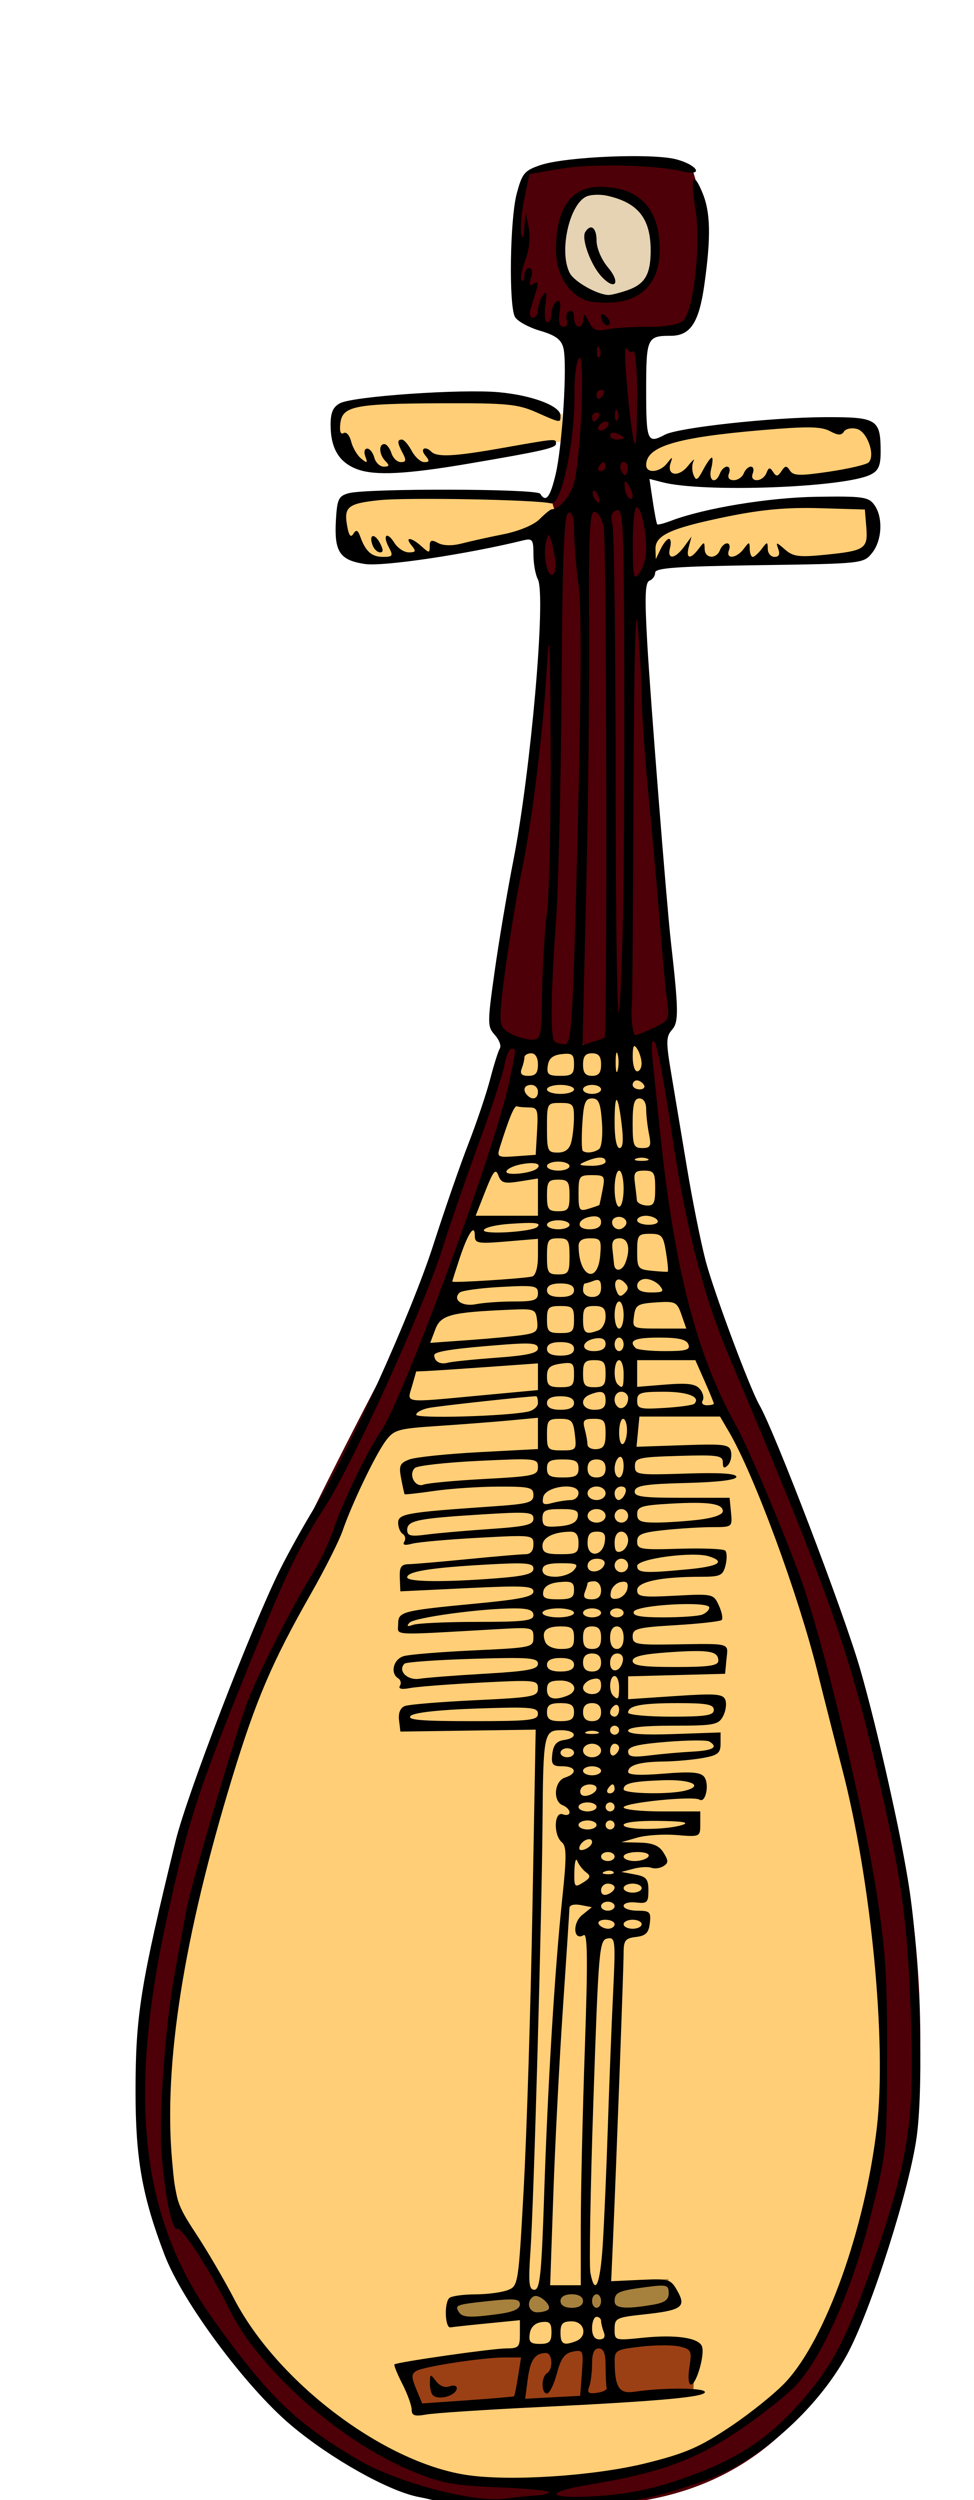 <?xml version="1.0" encoding="UTF-8" standalone="no"?>
<!-- Created with Inkscape (http://www.inkscape.org/) -->

<svg
   xmlns:dc="http://purl.org/dc/elements/1.1/"
   xmlns:cc="http://creativecommons.org/ns#"
   xmlns:rdf="http://www.w3.org/1999/02/22-rdf-syntax-ns#"
   xmlns:svg="http://www.w3.org/2000/svg"
   xmlns="http://www.w3.org/2000/svg"
   xmlns:sodipodi="http://sodipodi.sourceforge.net/DTD/sodipodi-0.dtd"
   xmlns:inkscape="http://www.inkscape.org/namespaces/inkscape"
   id="svg10724"
   version="1.1"
   inkscape:version="0.48.4 r9939"
   width="216"
   height="554"
   sodipodi:docname="Lute.png">
  <defs
     id="defs10728" />
  <sodipodi:namedview
     pagecolor="#ffffff"
     bordercolor="#666666"
     borderopacity="1"
     objecttolerance="10"
     gridtolerance="10"
     guidetolerance="10"
     inkscape:pageopacity="0"
     inkscape:pageshadow="2"
     inkscape:window-width="1202"
     inkscape:window-height="756"
     id="namedview10726"
     showgrid="false"
     inkscape:zoom="0.60244477"
     inkscape:cx="121.05258"
     inkscape:cy="207.8308"
     inkscape:window-x="0"
     inkscape:window-y="22"
     inkscape:window-maximized="0"
     inkscape:current-layer="svg10724" />
  <path
     style="fill:#4d0007;fill-opacity:1;stroke:none"
     d="m 115.363,68.582 c -0.137,-10.167 -2.331,-20.334 1.452,-30.501 11.619,-4.047 24.04,-3.284 36.829,-0.311 5.334,17.125 1.414,28.931 -2.282,34.754 l -9.544,1.971 0.519,34.65 4.15,15.769 -4.565,3.735 7.055,97.519 c -16.88,9.206 -29.079,7.649 -39.352,1.66 3.769,-20.962 8.367,-63.076 11.963,-94.614 l -2.389,-13.376 2.557,-5.688 1.396,-6.25 c 4.501,-10.316 2.45,-22.219 3.001,-33.613 -7.018,-1.859 -10.652,-3.761 -10.789,-5.706 z"
     id="path11256"
     inkscape:connector-curvature="0"
     sodipodi:nodetypes="cccccccccccccccc" />
  <path
     style="fill:#ffce76;fill-opacity:1;stroke:none"
     d="m 116.199,231.811 26.409,-0.587 c 3.157,27.32 6.571,53.828 13.498,69.25 21.153,45.158 36.123,91.392 39.32,139.674 -0.861,25.442 4.931,46.528 -17.753,85.095 -12.428,13.262 -27.486,24.366 -55.019,25.235 C 91.697,551.929 63.069,538.471 39.907,490.032 29.027,451.697 45.78,409.913 58.1,373.246 78.55,327.138 103.863,285.681 116.199,231.811 z"
     id="path10736"
     inkscape:connector-curvature="0"
     sodipodi:nodetypes="ccccccccc" />
  <path
     style="fill:#ffce76;fill-opacity:1;stroke:none"
     d="m 124.709,91.844 -0.147,6.015 C 108.833,99.195 94.263,105.221 77.466,102.995 76.085,98.593 72.763,94.192 75.706,89.79 94.974,86.758 111.309,87.443 124.709,91.844 z"
     id="path11246"
     inkscape:connector-curvature="0"
     sodipodi:nodetypes="ccccc" />
  <path
     style="fill:#ffce76;fill-opacity:1;stroke:none"
     d="m 76.733,111.358 c -3.041,3.864 -0.093,7.727 1.467,11.591 14.203,2.7 26.221,-2.613 39.32,-3.961 l 5.722,-5.135 -1.027,-3.228 c -15.161,-0.449 -30.321,-2.1 -45.482,0.734 z"
     id="path11248"
     inkscape:connector-curvature="0"
     sodipodi:nodetypes="cccccc" />
  <path
     style="fill:#ffce76;fill-opacity:1;stroke:none"
     d="m 141.874,99.84 1.247,5.502 c 16.652,2.688 33.385,4.198 50.617,-1.614 l -1.1,-10.05 c -17.606,-1.076 -34.527,0.978 -50.764,6.162 z"
     id="path11250"
     inkscape:connector-curvature="0"
     sodipodi:nodetypes="ccccc" />
  <path
     style="fill:#ffce76;fill-opacity:1;stroke:none"
     d="m 144.735,118.033 -0.22,8.069 47.243,-3.521 c 1.509,-3.619 2.921,-7.238 0.22,-10.857 -15.648,-1.697 -31.399,0.573 -47.243,6.309 z"
     id="path11252"
     inkscape:connector-curvature="0"
     sodipodi:nodetypes="ccccc" />
  <path
     style="fill:#e5d3b3;fill-opacity:1;stroke:none"
     d="m 123.535,55.459 c 2.21,-10.818 6.192,-14.551 11.444,-13.204 13.021,0.258 9.691,14.837 9.926,15.845 -1.213,9.116 -16.778,14.505 -21.37,-2.641 z"
     id="path11254"
     inkscape:connector-curvature="0"
     sodipodi:nodetypes="cccc" />
  <path
     style="fill:#4d0007;fill-opacity:1;stroke:none"
     d="m 112.531,231.225 3.081,1.467 c -6.491,27.142 -18.556,54.285 -28.169,81.427 -13.999,28.417 -30.177,56.253 -38.733,86.122 -8.275,30.952 -16.379,61.892 -8.216,91.698 19.082,36.284 43.641,61.273 81.427,58.98 64.675,-5.394 72.154,-50.44 74.092,-99.327 -0.322,-37.624 -10.312,-70.672 -20.247,-104.755 -8.938,-22.767 -21.691,-44.361 -26.115,-68.516 l -6.455,-48.123 3.815,-0.293 c 4.462,30.447 7.769,60.456 25.235,91.991 18.139,47.867 36.463,92.8 30.81,151.851 -9.595,47.108 -27.645,84.211 -79.52,81.281 C 85.708,557.721 55.441,540.085 35.212,495.46 26.916,464.097 33.044,431.198 42.988,397.894 54.132,363.452 71.544,329.748 89.203,296.073 z"
     id="path11258"
     inkscape:connector-curvature="0"
     sodipodi:nodetypes="cccccccccccccccccc" />
  <path
     style="fill:#a6813d;stroke:none;stroke-width:1px;stroke-linecap:butt;stroke-linejoin:miter;stroke-opacity:1;fill-opacity:1"
     d="m 99.767,509.985 0.587,4.401 49.003,-3.228 -1.174,-6.162 z"
     id="path11260"
     inkscape:connector-curvature="0" />
  <path
     style="fill:#9b4014;fill-opacity:1;stroke:none"
     d="m 89.79,525.537 3.228,8.216 60.74,-4.108 0.587,-10.857 c -21.518,0.594 -43.037,1.541 -64.555,6.749 z"
     id="path11262"
     inkscape:connector-curvature="0"
     sodipodi:nodetypes="ccccc" />
  <path
     style="fill:#000000"
     d="m 50.3,565.409 c 0,-0.55 0.9,-1 2,-1 1.1,0 2,0.45 2,1 0,0.55 -0.9,1 -2,1 -1.1,0 -2,-0.45 -2,-1 z m 50,-10.13 c -1.375,-0.552 -4.707,-1.425 -7.405,-1.94 -6.703,-1.28 -19.593,-8.519 -28.393,-15.947 -10.022,-8.459 -24.048,-27.341 -28.007,-37.705 -4.966,-12.997 -6.444,-21.328 -6.438,-36.277 0.007,-16.831 1.088,-23.571 8.898,-55.5 2.481,-10.143 16.747,-47.201 23.098,-60 1.91,-3.85 5.466,-10.218 7.902,-14.152 7.233,-11.678 21.298,-42.82 26.127,-57.848 2.474,-7.7 5.988,-17.825 7.807,-22.5 1.82,-4.675 3.983,-11.093 4.808,-14.262 0.825,-3.169 1.792,-6.235 2.149,-6.813 0.357,-0.578 -0.141,-1.925 -1.108,-2.993 -1.674,-1.849 -1.675,-2.525 -0.028,-14.187 0.951,-6.735 2.793,-17.645 4.093,-24.245 3.911,-19.855 7.338,-59.06 5.468,-62.554 -0.534,-0.998 -0.971,-3.468 -0.971,-5.488 0,-3.307 -0.225,-3.619 -2.25,-3.122 -12.526,3.074 -31.08,5.842 -35.109,5.238 -5.64,-0.846 -6.856,-2.698 -6.442,-9.813 0.265,-4.556 0.602,-5.263 2.801,-5.87 4.05,-1.119 41.801,-1.022 42.5,0.11 1.256,2.032 2.188,0.87 3.41,-4.25 1.495,-6.264 2.625,-24.485 1.737,-28.02 -0.481,-1.916 -1.71,-2.823 -5.235,-3.864 -2.533,-0.748 -5.017,-2.127 -5.518,-3.063 -1.384,-2.586 -1.106,-21.638 0.398,-27.303 1.198,-4.512 1.712,-5.129 5.268,-6.326 5.596,-1.884 24.942,-2.689 30.19,-1.257 4.682,1.278 6.064,3.74 1.5,2.673 -6.245,-1.46 -20.152,-1.787 -26.982,-0.635 l -7.16,1.208 -1.124,5.415 c -0.618,2.978 -0.929,6.429 -0.69,7.669 0.313,1.626 0.508,1.279 0.702,-1.246 l 0.268,-3.5 0.676,3.5 c 0.423,2.189 0.14,4.92 -0.757,7.291 -0.788,2.085 -1.152,4.073 -0.808,4.417 0.344,0.344 0.625,-0.125 0.625,-1.041 0,-0.917 0.48,-1.667 1.067,-1.667 0.633,0 0.793,0.864 0.393,2.125 -0.497,1.565 -0.341,1.919 0.59,1.344 0.931,-0.576 1.091,-0.213 0.607,1.375 -0.362,1.186 -0.935,3.056 -1.274,4.156 -0.362,1.174 -0.156,2 0.5,2 0.614,0 1.124,-0.787 1.132,-1.75 0.008,-0.963 0.496,-2.425 1.083,-3.25 0.806,-1.132 0.94,-0.58 0.548,2.25 -0.286,2.062 -0.098,3.75 0.417,3.75 0.515,0 0.937,-0.873 0.937,-1.941 0,-1.068 0.51,-2.256 1.134,-2.642 0.786,-0.486 0.993,0.264 0.673,2.441 -0.315,2.143 -0.049,3.142 0.834,3.142 0.712,0 1.054,-0.629 0.759,-1.399 -0.295,-0.769 -0.056,-1.696 0.531,-2.059 0.625,-0.387 1.068,0.193 1.068,1.399 0,2.494 1.972,2.789 2.068,0.309 0.052,-1.357 0.32,-1.225 1.192,0.587 0.919,1.912 1.657,2.23 4.057,1.75 1.613,-0.323 5.77,-0.587 9.237,-0.587 4.084,0 6.799,-0.495 7.71,-1.407 2.278,-2.278 3.897,-17.023 2.688,-24.468 -1.208,-7.436 -0.605,-8.933 1.535,-3.811 1.795,4.297 1.907,9.808 0.415,20.395 -1.181,8.379 -3.098,11.291 -7.431,11.291 -5.27,0 -5.471,0.444 -5.471,12.107 0,11.26 0.267,11.891 4.152,9.812 2.95,-1.579 23.741,-3.852 35.563,-3.888 11.543,-0.035 12.285,0.432 12.285,7.734 0,3.045 -0.492,4.14 -2.25,5.009 -5.833,2.884 -37.071,4.026 -46.135,1.685 l -2.885,-0.745 0.728,4.892 c 0.401,2.691 0.849,5.017 0.996,5.17 0.147,0.153 1.519,-0.198 3.049,-0.779 7.386,-2.808 21.673,-5.162 32.324,-5.325 10.173,-0.156 11.473,0.024 12.75,1.767 2.003,2.734 1.766,7.912 -0.488,10.698 -1.893,2.339 -2.126,2.364 -25,2.693 -18.211,0.262 -23.09,0.609 -23.09,1.643 0,0.721 -0.566,1.528 -1.257,1.794 -0.976,0.374 -1.087,3.474 -0.497,13.857 0.702,12.35 4.295,57.8 5.208,65.875 1.755,15.524 1.792,18.071 0.285,19.776 -1.34,1.516 -1.361,2.692 -0.173,9.724 0.743,4.4 2.323,13.85 3.51,21 1.188,7.15 3.037,16.355 4.109,20.455 1.774,6.782 9.761,28.2 11.928,31.984 3.452,6.029 18.695,45.918 22.298,58.35 3.921,13.53 9.462,38.395 11.078,49.711 2.268,15.877 3.032,41.79 1.58,53.543 -1.425,11.527 -10.258,39.263 -15.597,48.973 -6.706,12.197 -19.747,23.701 -31.472,27.764 -12.064,4.18 -16.288,4.968 -31,5.784 -19.338,1.072 -21.893,1.052 -25,-0.195 z m 18.667,-2.288 c 1.192,-0.045 2.442,-0.357 2.778,-0.694 0.336,-0.336 -4.689,-0.834 -11.167,-1.106 -10.393,-0.436 -12.694,-0.877 -19.568,-3.748 -15.773,-6.588 -33.731,-22.557 -40.16,-35.711 -4.087,-8.362 -10.595,-18.414 -11.542,-17.829 -1.084,0.67 -2.749,-7.268 -3.46,-16.495 -0.669,-8.689 0.796,-28.744 2.953,-40.421 0.821,-4.444 1.945,-10.554 2.498,-13.579 0.99,-5.412 10.302,-37.225 13.458,-45.977 2.054,-5.695 10.315,-22.033 14.37,-28.418 1.71,-2.692 3.861,-7.192 4.781,-10 1.879,-5.738 7.678,-17.738 10.508,-21.745 4.797,-6.793 25.318,-62.483 28.437,-77.175 1.708,-8.046 1.682,-7.685 0.558,-7.685 -0.489,0 -1.204,1.688 -1.589,3.75 -0.385,2.062 -2.855,9.6 -5.489,16.75 -2.634,7.15 -6.369,17.95 -8.299,24 -4.241,13.289 -19.807,47.45 -26.002,57.059 -5.631,8.736 -8.139,13.819 -14.523,29.441 -13.449,32.905 -15.31,38.469 -20.24,60.5 -9.097,40.656 -6.149,67.454 9.891,89.894 12.284,17.186 18.39,23.108 32.214,31.246 8.551,5.034 25.412,9.533 32.425,8.652 2.75,-0.345 5.975,-0.665 7.167,-0.71 z m 31.802,-3.533 c 11.688,-4.002 18.442,-8.16 25.382,-15.63 8.288,-8.92 11.72,-15.444 18.223,-34.637 7.315,-21.59 8.465,-29.743 7.58,-53.744 -0.751,-20.367 -2.127,-29.988 -7.73,-54.038 -6.121,-26.274 -10.955,-39.774 -32.41,-90.5 -5.989,-14.16 -9.847,-29.317 -13.069,-51.346 -1.42,-9.71 -3.029,-18.104 -3.575,-18.654 -0.658,-0.662 -0.811,0.688 -0.455,4 0.296,2.75 1.024,9.725 1.619,15.5 3.146,30.553 8.118,49.806 16.923,65.535 3.027,5.408 12.749,28.755 15.393,36.965 5.344,16.599 13.085,49.379 15.822,67 1.917,12.343 2.317,18.719 2.259,36 -0.069,20.777 -0.109,21.154 -3.74,35.5 -4.046,15.987 -10.452,30.517 -16.315,37.006 -1.891,2.093 -7.535,6.592 -12.542,9.999 -9.75,6.633 -17.9,9.616 -33.083,12.111 -10.802,1.775 -9.91,3.314 1.5,2.59 6.503,-0.413 11.913,-1.499 18.219,-3.657 z m -7.327,-3.662 c 8.642,-2.163 11.718,-3.502 18.568,-8.084 4.515,-3.021 10.058,-7.498 12.318,-9.949 8.839,-9.589 17.458,-33.676 20.117,-56.215 2.229,-18.901 -1.255,-54.931 -7.701,-79.639 -1.435,-5.5 -3.897,-15.175 -5.472,-21.5 -4.283,-17.201 -14.014,-43.557 -19.613,-53.118 l -1.98,-3.382 -8.939,0 -8.939,0 -0.321,3.347 -0.321,3.347 10.307,-0.347 c 9.398,-0.316 10.338,-0.183 10.664,1.51 0.197,1.021 -0.134,2.348 -0.736,2.95 -0.792,0.792 -1.094,0.614 -1.094,-0.642 0,-1.549 -1.051,-1.705 -9.75,-1.45 -8.988,0.264 -9.75,0.443 -9.75,2.286 0,1.903 0.545,1.982 11.25,1.634 7.635,-0.248 11.25,-0.018 11.25,0.717 0,0.696 -3.988,1.184 -11.156,1.366 -9.005,0.228 -11.199,0.572 -11.375,1.783 -0.183,1.253 1.531,1.5 10.406,1.5 l 10.625,0 0.313,3.25 c 0.311,3.223 0.277,3.25 -4.103,3.25 -2.429,0 -7.183,0.289 -10.563,0.642 -5.142,0.537 -6.147,0.952 -6.147,2.539 0,1.748 0.736,1.874 9.41,1.608 5.175,-0.159 9.729,0.028 10.12,0.414 0.391,0.387 0.423,1.849 0.071,3.25 -0.575,2.29 -1.127,2.547 -5.48,2.547 -8.842,0 -14.121,1.105 -14.121,2.957 0,1.482 1.019,1.631 8.465,1.24 8.352,-0.438 8.481,-0.409 9.662,2.183 0.659,1.445 0.941,2.885 0.627,3.198 -0.314,0.314 -4.887,0.828 -10.162,1.143 -8.581,0.512 -9.592,0.774 -9.592,2.486 0,1.748 0.755,1.902 8.75,1.787 13.312,-0.192 12.419,-0.433 12.063,3.256 l -0.313,3.25 -10.75,0.284 -10.75,0.284 0,2.533 0,2.533 10.48,-0.702 c 8.992,-0.602 10.564,-0.481 11.077,0.855 0.329,0.856 0.097,2.492 -0.515,3.635 -1.012,1.891 -2.011,2.078 -11.077,2.078 -6.603,0 -9.965,0.372 -9.965,1.104 0,0.757 3.225,0.993 10.25,0.75 l 10.25,-0.354 0,2.483 c 0,2.112 -0.598,2.589 -4,3.192 -2.2,0.39 -6.101,0.735 -8.668,0.767 -5.317,0.066 -7.832,0.807 -7.832,2.308 0,0.683 2.681,0.813 7.867,0.381 5.928,-0.494 8.136,-0.332 8.958,0.658 1.272,1.533 0.4,5.968 -1.003,5.101 -1.432,-0.885 -16.823,0.683 -16.823,1.714 0,0.493 3.825,0.896 8.5,0.896 l 8.5,0 0,2.832 c 0,2.805 -0.051,2.828 -5.25,2.402 -2.888,-0.237 -6.825,0.023 -8.75,0.578 l -3.5,1.008 4.009,0.09 c 2.949,0.066 4.362,0.655 5.342,2.224 1.112,1.78 1.11,2.276 -0.009,2.989 -0.738,0.471 -1.94,0.636 -2.672,0.367 -0.731,-0.269 -2.531,-0.171 -4,0.217 l -2.671,0.705 3,0.554 c 2.541,0.469 3,1.011 3,3.544 0,2.673 -0.291,2.956 -2.75,2.669 -1.512,-0.177 -2.75,0.161 -2.75,0.75 0,0.589 1.38,1.072 3.066,1.072 2.755,0 3.034,0.279 2.75,2.75 -0.249,2.16 -0.906,2.818 -3.066,3.066 -2.358,0.271 -2.75,0.77 -2.748,3.5 0.002,3.17 -1.629,47.229 -2.369,63.986 l -0.389,8.802 6.565,-0.302 c 6.271,-0.289 6.635,-0.178 8.127,2.473 2.012,3.574 0.973,4.287 -7.583,5.204 -5.973,0.64 -6.354,0.834 -6.354,3.239 0,2.543 0.038,2.555 6.325,1.91 7.237,-0.741 12.319,0.002 13.051,1.909 0.686,1.787 -1.235,8.462 -2.435,8.462 -0.56,0 -0.705,-1.622 -0.347,-3.865 0.572,-3.578 0.418,-3.915 -2.072,-4.54 -1.48,-0.371 -5.352,-0.374 -8.606,-0.006 -5.551,0.628 -5.915,0.831 -5.902,3.29 0.03,5.741 1.003,7.24 4.364,6.726 5.979,-0.916 15.126,-0.926 15.623,-0.019 0.626,1.144 -9.514,2.083 -37,3.424 -11.825,0.577 -22.963,1.312 -24.75,1.633 -2.592,0.465 -3.25,0.249 -3.25,-1.07 0,-0.909 -0.931,-3.479 -2.07,-5.71 -1.138,-2.231 -1.926,-4.177 -1.75,-4.323 0.624,-0.52 21.743,-3.54 24.756,-3.54 2.765,0 3.063,-0.305 3.063,-3.129 l 0,-3.129 -7.25,0.714 c -3.987,0.392 -7.644,0.788 -8.125,0.879 -1.278,0.242 -1.452,-5.703 -0.193,-6.569 0.587,-0.404 3.176,-0.742 5.753,-0.75 2.577,-0.008 5.763,-0.425 7.08,-0.926 2.373,-0.902 2.407,-1.118 3.592,-22.75 0.658,-12.012 1.522,-39.755 1.92,-61.651 l 0.723,-39.812 -15,0.215 -15,0.215 -0.304,-2.525 c -0.193,-1.603 0.282,-2.75 1.301,-3.141 0.883,-0.339 7.882,-0.916 15.554,-1.282 12.927,-0.617 13.949,-0.809 13.949,-2.613 0,-1.862 -0.558,-1.918 -12.75,-1.289 -7.012,0.362 -14.044,0.905 -15.625,1.208 -1.851,0.354 -2.647,0.18 -2.234,-0.488 0.353,-0.571 0.184,-1.32 -0.375,-1.666 -1.852,-1.144 -1.071,-4.261 1.234,-4.928 1.238,-0.358 8.213,-0.928 15.5,-1.266 12.934,-0.6 13.25,-0.669 13.25,-2.888 0,-2.207 -0.227,-2.26 -7.75,-1.831 -24.458,1.394 -22.25,1.503 -22.25,-1.094 0,-2.803 0.673,-2.978 17.75,-4.613 9.511,-0.911 12.25,-1.498 12.25,-2.627 0,-1.238 -2.189,-1.348 -14.756,-0.742 l -14.756,0.712 -0.122,-2.991 c -0.099,-2.411 0.29,-2.999 2.006,-3.032 1.17,-0.022 7.078,-0.528 13.128,-1.124 6.05,-0.596 11.788,-1.084 12.75,-1.085 1.124,-5.4e-4 1.75,-0.77 1.75,-2.153 0,-2.122 -0.171,-2.143 -12.25,-1.485 -6.737,0.367 -13.333,0.957 -14.656,1.31 -1.61,0.43 -2.184,0.282 -1.734,-0.446 0.37,-0.599 0.215,-1.371 -0.344,-1.717 -0.559,-0.345 -1.016,-1.457 -1.016,-2.471 0,-2.002 1.804,-2.316 20.75,-3.617 8.187,-0.562 9.25,-0.853 9.25,-2.529 0,-1.697 -0.804,-1.892 -7.75,-1.874 -4.263,0.011 -10.658,0.44 -14.213,0.954 -3.554,0.514 -6.527,0.842 -6.606,0.73 -0.079,-0.112 -0.425,-1.681 -0.769,-3.486 -0.541,-2.842 -0.297,-3.406 1.82,-4.211 1.345,-0.511 8.311,-1.239 15.481,-1.618 l 13.037,-0.688 0,-3.467 0,-3.467 -6.25,0.587 c -3.438,0.323 -10.59,0.875 -15.894,1.227 -8.976,0.596 -9.783,0.828 -11.645,3.348 -2.296,3.106 -7.477,13.914 -9.541,19.903 -0.771,2.238 -3.913,8.479 -6.982,13.868 -8.626,15.147 -12.189,23.463 -17.482,40.799 -10.768,35.267 -15.206,63.381 -13.36,84.626 0.792,9.12 1.074,9.988 5.355,16.5 2.485,3.78 6.269,10.246 8.409,14.368 9.51,18.318 32.845,36.067 51.286,39.008 9.56,1.525 28.667,0.283 40.246,-2.614 z m -29.438,-14.787 c 0.112,-0.097 0.507,-2.072 0.878,-4.388 l 0.674,-4.212 -3.587,0 c -4.895,0 -18.072,2.013 -19.68,3.007 -1.076,0.665 -1.073,1.373 0.013,3.997 l 1.321,3.189 10.089,-0.708 c 5.549,-0.389 10.181,-0.787 10.293,-0.884 z m -18.038,-0.268 c -0.367,-0.367 -0.652,-1.604 -0.635,-2.75 0.03,-1.955 0.115,-1.974 1.373,-0.316 0.798,1.052 2,1.515 2.968,1.143 0.895,-0.343 1.627,-0.174 1.627,0.376 0,1.66 -4.046,2.834 -5.333,1.547 z m 33.079,-4.957 c 0.37,-4.938 0.298,-5.107 -1.995,-4.669 -1.832,0.35 -2.652,1.472 -3.561,4.874 -0.65,2.43 -1.634,4.419 -2.186,4.419 -1.303,0 -1.307,-3.695 -0.004,-4.5 1.437,-0.888 1.235,-4.503 -0.25,-4.485 -2.421,0.03 -3.456,1.528 -4.015,5.811 l -0.565,4.326 6.096,-0.326 6.096,-0.326 0.384,-5.124 z m 5.504,3.374 c -0.138,-0.412 -0.25,-2.55 -0.25,-4.75 0,-2.889 -0.417,-4 -1.5,-4 -1.041,0 -1.5,1.046 -1.5,3.418 0,1.88 -0.288,4.17 -0.641,5.088 -0.506,1.318 -0.137,1.599 1.75,1.332 1.315,-0.186 2.278,-0.675 2.141,-1.088 z m -12.25,-12.32 c 0,-2.093 -0.418,-2.51 -2.25,-2.25 -1.446,0.205 -2.364,1.124 -2.57,2.57 -0.26,1.832 0.157,2.25 2.25,2.25 2.093,0 2.57,-0.477 2.57,-2.57 z m 5.418,1.963 c 2.663,-1.022 1.958,-4.393 -0.918,-4.393 -2,0 -2.5,0.5 -2.5,2.5 0,2.571 0.676,2.945 3.418,1.893 z m 6.189,-1.975 c -0.334,-0.87 -0.607,-1.995 -0.607,-2.5 0,-0.505 -0.45,-0.918 -1,-0.918 -0.55,0 -1,1.125 -1,2.5 0,1.63 0.56,2.5 1.607,2.5 1.055,0 1.398,-0.544 1,-1.582 z m -23.247,-4.054 c 3.144,-0.431 4.64,-1.113 4.64,-2.116 0,-1.232 -1.134,-1.36 -6.75,-0.765 -7.425,0.787 -7.748,0.903 -6.791,2.451 0.761,1.232 2.459,1.314 8.902,0.431 z m 10.925,-0.983 c 0.928,-0.928 -2.113,-3.606 -3.278,-2.886 -1.697,1.049 -1.119,3.505 0.826,3.505 1.008,0 2.112,-0.279 2.452,-0.619 z m 7.714,-1.881 c 0,-0.933 -0.944,-1.5 -2.5,-1.5 -1.556,0 -2.5,0.567 -2.5,1.5 0,0.933 0.944,1.5 2.5,1.5 1.556,0 2.5,-0.567 2.5,-1.5 z m 4,0 c 0,-0.825 -0.45,-1.5 -1,-1.5 -0.55,0 -1,0.675 -1,1.5 0,0.825 0.45,1.5 1,1.5 0.55,0 1,-0.675 1,-1.5 z m 11.25,0.858 c 2.875,-0.475 3.75,-1.086 3.75,-2.618 0,-1.829 -0.439,-1.94 -5.193,-1.309 -6.009,0.797 -6.807,1.164 -6.807,3.128 0,1.565 2.281,1.786 8.25,0.799 z m -23.885,-24.108 c 0.808,-24.733 2.383,-50.512 4.034,-66.044 0.976,-9.179 0.957,-11.496 -0.099,-12.372 -1.905,-1.581 -1.731,-6.936 0.201,-6.195 0.825,0.317 1.5,0.126 1.5,-0.424 0,-0.55 -0.675,-1.259 -1.5,-1.576 -2.259,-0.867 -1.892,-5.379 0.5,-6.138 2.841,-0.902 2.479,-2.5 -0.566,-2.5 -2.21,0 -2.522,-0.382 -2.25,-2.75 0.227,-1.969 0.955,-2.841 2.566,-3.07 3.267,-0.464 2.762,-2.18 -0.642,-2.18 -3.769,0 -3.945,0.859 -4.09,20 -0.162,21.317 -1.933,84.566 -2.667,95.25 -0.502,7.301 -0.358,8.75 0.867,8.75 1.223,0 1.582,-3.477 2.147,-20.75 z m 8.135,6.501 c 0,-7.288 0.404,-24.906 0.897,-39.151 0.676,-19.52 0.613,-25.724 -0.257,-25.187 -2.257,1.395 -2.56,-2.655 -0.334,-4.458 l 2.14,-1.733 -2.473,-0.473 c -1.427,-0.273 -2.479,-0.003 -2.488,0.639 -0.008,0.611 -0.656,10.561 -1.44,22.111 -0.784,11.55 -1.743,30.113 -2.13,41.25 l -0.705,20.25 3.395,7.1e-4 3.395,7.2e-4 0,-13.251 z m 4.888,3.999 c 0.316,-5.088 0.815,-16.675 1.108,-25.75 0.293,-9.075 0.811,-22.282 1.152,-29.349 0.589,-12.22 0.527,-12.831 -1.264,-12.488 -1.776,0.34 -1.953,2.4 -3.084,35.849 -0.66,19.518 -0.962,36.725 -0.671,38.238 1.032,5.36 2.192,2.628 2.759,-6.5 z m 2.612,-70.75 c 0,-0.55 -0.927,-1 -2.059,-1 -1.132,0 -1.781,0.45 -1.441,1 0.34,0.55 1.266,1 2.059,1 0.793,0 1.441,-0.45 1.441,-1 z m 6,0 c 0,-0.55 -0.9,-1 -2,-1 -1.1,0 -2,0.45 -2,1 0,0.55 0.9,1 2,1 1.1,0 2,-0.45 2,-1 z m -6,-4 c 0,-0.55 -0.675,-1 -1.5,-1 -0.825,0 -1.5,0.45 -1.5,1 0,0.55 0.675,1 1.5,1 0.825,0 1.5,-0.45 1.5,-1 z m 0,-4.107 c 0,-0.491 -0.675,-0.893 -1.5,-0.893 -0.825,0 -1.5,0.661 -1.5,1.469 0,0.895 0.586,1.244 1.5,0.893 0.825,-0.317 1.5,-0.977 1.5,-1.469 z m 6,0.107 c 0,-0.55 -0.9,-1 -2,-1 -1.1,0 -2,0.45 -2,1 0,0.55 0.9,1 2,1 1.1,0 2,-0.45 2,-1 z m -12.321,-3.5 c -0.745,-0.55 -1.617,-1.675 -1.938,-2.5 -0.321,-0.825 -0.619,0.191 -0.662,2.258 -0.074,3.525 0.046,3.68 1.938,2.5 1.634,-1.02 1.76,-1.448 0.662,-2.258 z m 6.05,-0.104 c -0.332,-0.332 -1.195,-0.368 -1.917,-0.079 -0.798,0.319 -0.561,0.556 0.604,0.604 1.054,0.043 1.645,-0.193 1.312,-0.525 z m 0.271,-3.396 c 0,-0.55 -0.675,-1 -1.5,-1 -0.825,0 -1.5,0.45 -1.5,1 0,0.55 0.675,1 1.5,1 0.825,0 1.5,-0.45 1.5,-1 z m 7.5,0 c 0.361,-0.583 -0.656,-1 -2.441,-1 -1.682,0 -3.059,0.45 -3.059,1 0,0.55 1.098,1 2.441,1 1.343,0 2.719,-0.45 3.059,-1 z m -12.5,-3.19 c 0,-1.314 -2.273,-0.491 -2.771,1.004 -0.244,0.731 0.214,0.954 1.188,0.581 0.871,-0.334 1.584,-1.047 1.584,-1.584 z m 1,-3.81 c 0,-0.55 -0.9,-1 -2,-1 -1.1,0 -2,0.45 -2,1 0,0.55 0.9,1 2,1 1.1,0 2,-0.45 2,-1 z m 4,0 c 0,-0.55 -0.45,-1 -1,-1 -0.55,0 -1,0.45 -1,1 0,0.55 0.45,1 1,1 0.55,0 1,-0.45 1,-1 z m 15,0 c 1.745,-0.559 0.16,-0.831 -5.25,-0.9 -4.566,-0.059 -7.75,0.311 -7.75,0.9 0,1.169 9.35,1.169 13,0 z m -19,-4 c 0,-0.55 -0.9,-1 -2,-1 -1.1,0 -2,0.45 -2,1 0,0.55 0.9,1 2,1 1.1,0 2,-0.45 2,-1 z m 4,0 c 0,-0.55 -0.45,-1 -1,-1 -0.55,0 -1,0.45 -1,1 0,0.55 0.45,1 1,1 0.55,0 1,-0.45 1,-1 z m -4,-4.107 c 0,-1.143 -2.712,-1.168 -3.414,-0.033 -0.292,0.473 -0.275,1.117 0.039,1.431 0.78,0.78 3.375,-0.295 3.375,-1.399 z m 4,0.107 c 0,-0.55 -0.198,-1 -0.441,-1 -0.243,0 -0.719,0.45 -1.059,1 -0.34,0.55 -0.141,1 0.441,1 0.582,0 1.059,-0.45 1.059,-1 z m 15.739,0.373 c 4.18,-1.12 1.088,-2.507 -5.089,-2.282 -6.793,0.248 -8.65,0.681 -8.65,2.016 0,0.999 10.263,1.197 13.739,0.266 z m -18.739,-4.373 c 0,-0.55 -0.9,-1 -2,-1 -1.1,0 -2,0.45 -2,1 0,0.55 0.9,1 2,1 1.1,0 2,-0.45 2,-1 z m -6,-4 c 0,-0.55 -0.675,-1 -1.5,-1 -0.825,0 -1.5,0.45 -1.5,1 0,0.55 0.675,1 1.5,1 0.825,0 1.5,-0.45 1.5,-1 z m 6,-0.5 c 0,-0.833 -0.889,-1.5 -2,-1.5 -1.111,0 -2,0.667 -2,1.5 0,0.833 0.889,1.5 2,1.5 1.111,0 2,-0.667 2,-1.5 z m 4,-0.559 c 0,-0.518 -0.45,-0.941 -1,-0.941 -0.55,0 -1,0.702 -1,1.559 0,0.857 0.45,1.281 1,0.941 0.55,-0.34 1,-1.041 1,-1.559 z m 16.249,0.808 c 4.594,-0.241 5.818,-0.971 3.761,-2.243 -0.545,-0.337 -4.82,-0.301 -9.5,0.079 -6.468,0.525 -8.51,1.04 -8.51,2.147 0,1.154 0.986,1.333 4.75,0.862 2.612,-0.327 6.887,-0.707 9.499,-0.844 z m -20.999,-4.411 c -0.688,-0.277 -1.812,-0.277 -2.5,0 -0.688,0.277 -0.125,0.504 1.25,0.504 1.375,0 1.938,-0.227 1.25,-0.504 z m 4.75,-0.338 c 0,-0.55 -0.45,-1 -1,-1 -0.55,0 -1,0.45 -1,1 0,0.55 0.45,1 1,1 0.55,0 1,-0.45 1,-1 z m -18,-3.63 c 0,-1.45 -1.501,-1.58 -13.528,-1.172 -8.419,0.286 -13.971,0.901 -14.7,1.63 -0.896,0.896 2.293,1.172 13.528,1.172 12.923,0 14.7,-0.197 14.7,-1.63 z m 8,-0.37 c 0,-1.556 -0.667,-2 -3,-2 -2.333,0 -3,0.444 -3,2 0,1.556 0.667,2 3,2 2.333,0 3,-0.444 3,-2 z m 6,0 c 0,-1.333 -0.667,-2 -2,-2 -1.333,0 -2,0.667 -2,2 0,1.333 0.667,2 2,2 1.333,0 2,-0.667 2,-2 z m 4,-0.559 c 0,-0.857 -0.45,-1.281 -1,-0.941 -0.55,0.34 -1,1.041 -1,1.559 0,0.518 0.45,0.941 1,0.941 0.55,0 1,-0.702 1,-1.559 z m 21,0.059 c 0,-1.207 -1.546,-1.5 -7.918,-1.5 -8.158,2e-5 -11.082,0.556 -11.082,2.107 0,0.491 4.275,0.893 9.5,0.893 7.778,0 9.5,-0.272 9.5,-1.5 z m -32.582,-3.107 c 2.787,-1.069 1.815,-3.393 -1.418,-3.393 -2.333,0 -3,0.444 -3,2 0,2.022 1.526,2.503 4.418,1.393 z m 11.582,-1.893 c 0,-1.375 -0.45,-2.5 -1,-2.5 -1.117,0 -1.371,3.296 -0.333,4.333 1.102,1.102 1.333,0.785 1.333,-1.833 z m -4,-0.406 c 0,-1.414 -0.517,-1.771 -2,-1.383 -1.1,0.288 -2,1.146 -2,1.906 0,0.761 0.9,1.383 2,1.383 1.301,0 2,-0.667 2,-1.906 z m -25.75,-2.609 c 9.573,-0.556 11.75,-0.965 11.75,-2.209 0,-1.319 -1.97,-1.468 -14.476,-1.092 -7.962,0.24 -14.768,0.727 -15.124,1.083 -1.561,1.561 0.629,3.758 3.325,3.335 1.526,-0.239 8.062,-0.742 14.524,-1.117 z m 19.75,-1.985 c 0,-1 -1,-1.5 -3,-1.5 -2,0 -3,0.5 -3,1.5 0,1 1,1.5 3,1.5 2,0 3,-0.5 3,-1.5 z m 6,-0.5 c 0,-1.333 -0.667,-2 -2,-2 -1.333,0 -2,0.667 -2,2 0,1.333 0.667,2 2,2 1.333,0 2,-0.667 2,-2 z m 4.823,-0.333 c 0.191,-0.987 -0.319,-1.667 -1.25,-1.667 -0.928,0 -1.573,0.855 -1.573,2.083 0,2.437 2.337,2.093 2.823,-0.416 z m 21.177,-0.06 c 0,-2.136 -2.018,-2.485 -10.86,-1.879 -5.914,0.405 -8.14,0.929 -8.14,1.915 0,1.048 2.167,1.357 9.5,1.357 7.453,0 9.5,-0.3 9.5,-1.393 z m -32,-5.107 c 0,-2.1 -0.471,-2.5 -2.941,-2.5 -3.295,0 -4.36,1.052 -3.455,3.41 0.363,0.947 1.781,1.59 3.503,1.59 2.419,0 2.893,-0.409 2.893,-2.5 z m 6,0 c 0,-1.833 -0.533,-2.5 -2,-2.5 -1.467,0 -2,0.667 -2,2.5 0,1.833 0.533,2.5 2,2.5 1.467,0 2,-0.667 2,-2.5 z m 5,0 c 0,-1.556 -0.567,-2.5 -1.5,-2.5 -0.933,0 -1.5,0.944 -1.5,2.5 0,1.556 0.567,2.5 1.5,2.5 0.933,0 1.5,-0.944 1.5,-2.5 z m -32.418,-3.5 c 10.372,0 12.418,-0.247 12.418,-1.5 0,-1.099 -1.135,-1.498 -4.25,-1.492 -7.46,0.014 -22.19,2.028 -23.238,3.177 -0.722,0.791 -0.486,0.924 0.82,0.462 1.007,-0.356 7.42,-0.647 14.25,-0.647 z m 21.418,-2 c 0,-0.55 -1.575,-1 -3.5,-1 -1.925,0 -3.5,0.45 -3.5,1 0,0.55 1.575,1 3.5,1 1.925,0 3.5,-0.45 3.5,-1 z m 6,0 c 0,-0.55 -0.9,-1 -2,-1 -1.1,0 -2,0.45 -2,1 0,0.55 0.9,1 2,1 1.1,0 2,-0.45 2,-1 z m 5,0 c 0,-0.55 -0.675,-1 -1.5,-1 -0.825,0 -1.5,0.45 -1.5,1 0,0.55 0.675,1 1.5,1 0.825,0 1.5,-0.45 1.5,-1 z m 17.418,0.393 c 0.87,-0.334 1.582,-1.043 1.582,-1.577 0,-1.497 -16.246,-0.591 -16.752,0.934 -0.305,0.92 1.431,1.25 6.587,1.25 3.851,0 7.713,-0.273 8.583,-0.607 z m -28.418,-5.456 c 0,-1.725 -0.532,-2.012 -3.242,-1.75 -2.135,0.206 -3.355,0.911 -3.573,2.063 -0.266,1.402 0.379,1.75 3.242,1.75 2.943,0 3.573,-0.364 3.573,-2.063 z m 6,0.063 c 0,-1.111 -0.667,-2 -1.5,-2 -0.825,0 -1.5,0.188 -1.5,0.418 0,0.23 -0.273,1.13 -0.607,2 -0.435,1.134 -0.011,1.582 1.5,1.582 1.44,0 2.107,-0.633 2.107,-2 z m 5.829,-0.352 c 0.254,-1.321 -0.156,-1.731 -1.477,-1.477 -1.006,0.194 -1.988,1.175 -2.182,2.182 -0.254,1.321 0.156,1.731 1.477,1.477 1.006,-0.194 1.988,-1.175 2.182,-2.182 z m -29.079,-2.302 c 6.378,-0.496 8.25,-0.982 8.25,-2.141 0,-1.277 -1.593,-1.408 -10.75,-0.888 -12.114,0.688 -17.25,1.524 -17.25,2.808 0,1.03 8.183,1.121 19.75,0.221 z m 17.25,-1.846 c 1.072,-1.292 0.673,-1.5 -2.878,-1.5 -2.998,0 -4.122,0.409 -4.122,1.5 0,0.986 0.986,1.5 2.878,1.5 1.583,0 3.438,-0.675 4.122,-1.5 z m 6.75,-1.25 c 0.244,-0.733 -0.445,-1.25 -1.667,-1.25 -1.228,0 -2.083,0.646 -2.083,1.573 0,1.838 3.12,1.569 3.75,-0.323 z m 5.25,0.25 c 0,-0.825 -0.675,-1.5 -1.5,-1.5 -0.825,0 -1.5,0.675 -1.5,1.5 0,0.825 0.675,1.5 1.5,1.5 0.825,0 1.5,-0.675 1.5,-1.5 z m 13.25,0.848 c 6.822,-0.644 8.479,-1.665 4.668,-2.874 -3.543,-1.125 -15.918,0.529 -15.918,2.127 0,1.569 1.497,1.668 11.25,0.747 z m -24.25,-5.848 c 0,-1.719 -0.546,-2.496 -1.75,-2.486 -3.754,0.029 -6.25,1.269 -6.25,3.103 0,1.531 0.749,1.883 4,1.883 3.6,0 4,-0.25 4,-2.5 z m 5.82,-0.26 c 0.243,-1.701 -0.178,-2.24 -1.75,-2.24 -1.557,0 -2.07,0.638 -2.07,2.573 0,3.282 3.345,2.99 3.82,-0.334 z m 5.18,-0.347 c 0,-1.041 -0.675,-1.893 -1.5,-1.893 -0.928,0 -1.5,0.941 -1.5,2.469 0,1.783 0.416,2.309 1.5,1.893 0.825,-0.317 1.5,-1.427 1.5,-2.469 z m -30.75,-2.467 c 8.119,-0.553 9.75,-0.939 9.75,-2.311 0,-1.478 -1.207,-1.572 -11.75,-0.91 -14.075,0.883 -16.25,1.342 -16.25,3.428 0,1.298 0.789,1.489 4.25,1.026 2.337,-0.313 8.637,-0.867 14,-1.232 z m 19.565,-2.676 c 0.272,-1.435 -0.403,-1.75 -3.742,-1.75 -3.446,0 -4.073,0.317 -4.073,2.06 0,1.769 0.53,2.016 3.742,1.75 2.615,-0.217 3.842,-0.837 4.073,-2.06 z m 6.185,-0.25 c 0,-0.833 -0.889,-1.5 -2,-1.5 -1.111,0 -2,0.667 -2,1.5 0,0.833 0.889,1.5 2,1.5 1.111,0 2,-0.667 2,-1.5 z m 5,0 c 0,-0.825 -0.675,-1.5 -1.5,-1.5 -0.825,0 -1.5,0.675 -1.5,1.5 0,0.825 0.675,1.5 1.5,1.5 0.825,0 1.5,-0.675 1.5,-1.5 z m 15.75,0.852 c 3.182,-0.382 5.25,-1.121 5.25,-1.875 0,-1.706 -3.207,-2.162 -11.75,-1.669 -6.291,0.363 -7.25,0.667 -7.25,2.305 0,1.555 0.748,1.886 4.25,1.878 2.337,-0.005 6.612,-0.292 9.5,-0.639 z m -28.5,-4.338 c 0.963,-0.008 1.75,-0.716 1.75,-1.574 0,-2.448 -7.367,-1.553 -7.843,0.953 -0.294,1.551 0.065,1.779 1.992,1.264 1.293,-0.346 3.138,-0.635 4.101,-0.643 z m 7.75,-1.514 c 0,-0.833 -0.889,-1.5 -2,-1.5 -1.111,0 -2,0.667 -2,1.5 0,0.833 0.889,1.5 2,1.5 1.111,0 2,-0.667 2,-1.5 z m 4.362,0 c 0.351,-0.914 0.002,-1.5 -0.893,-1.5 -0.808,0 -1.469,0.675 -1.469,1.5 0,0.825 0.402,1.5 0.893,1.5 0.491,0 1.152,-0.675 1.469,-1.5 z m -31.241,-3.169 c 11.001,-0.592 11.879,-0.787 11.879,-2.64 0,-1.932 -0.455,-1.979 -13.176,-1.371 -7.247,0.347 -13.606,1.061 -14.133,1.587 -1.479,1.479 0.059,4.401 1.938,3.68 0.887,-0.34 6.958,-0.906 13.492,-1.257 z m 20.879,-2.331 c 0,-1.619 -0.667,-2 -3.5,-2 -2.833,0 -3.5,0.381 -3.5,2 0,1.619 0.667,2 3.5,2 2.833,0 3.5,-0.381 3.5,-2 z m 6,0 c 0,-1.333 -0.667,-2 -2,-2 -1.333,0 -2,0.667 -2,2 0,1.333 0.667,2 2,2 1.333,0 2,-0.667 2,-2 z m 4,-0.559 c 0,-1.451 -0.433,-2.292 -1,-1.941 -0.55,0.34 -1,1.491 -1,2.559 0,1.068 0.45,1.941 1,1.941 0.55,0 1,-1.152 1,-2.559 z m -10.81,-6.941 c -0.362,-3.099 -0.74,-3.5 -3.299,-3.5 -2.637,0 -2.891,0.307 -2.891,3.5 0,3.293 0.195,3.5 3.299,3.5 3.182,0 3.285,-0.125 2.891,-3.5 z m 6.81,-0.213 c 0,-2.879 -0.325,-3.287 -2.617,-3.287 -2.226,0 -2.527,0.336 -2.014,2.25 0.332,1.238 0.609,2.785 0.617,3.438 0.008,0.653 0.914,1.12 2.014,1.037 1.564,-0.118 2,-0.868 2,-3.438 z m 4.75,-0.769 c 0,-1.385 -0.394,-2.518 -0.875,-2.518 -0.481,0 -0.875,1.377 -0.875,3.059 0,1.682 0.394,2.816 0.875,2.518 0.481,-0.297 0.875,-1.674 0.875,-3.059 z m -22,-4.1 c 1.238,-0.251 2.25,-1.123 2.25,-1.937 0,-0.815 -0.177,-1.481 -0.394,-1.481 -1.855,0 -21.718,2.164 -23.856,2.599 -1.512,0.308 -2.75,0.982 -2.75,1.498 0,0.892 19.66,0.352 24.75,-0.679 z m 10.25,-1.918 c 0,-1 -1,-1.5 -3,-1.5 -2,0 -3,0.5 -3,1.5 0,1 1,1.5 3,1.5 2,0 3,-0.5 3,-1.5 z m 7,-0.5 c 0,-2.091 -0.775,-2.407 -3.418,-1.393 -2.529,0.971 -1.874,3.393 0.918,3.393 1.833,0 2.5,-0.533 2.5,-2 z m 5,-0.559 c 0,-0.793 -0.675,-1.441 -1.5,-1.441 -1.506,0 -2.056,2.111 -0.861,3.306 0.933,0.933 2.361,-0.195 2.361,-1.865 z m 14.66,1.232 c 1.51,-1.51 -1.414,-2.673 -6.719,-2.673 -5.253,0 -5.941,0.229 -5.941,1.979 0,1.795 0.563,1.944 6.06,1.607 3.333,-0.205 6.303,-0.615 6.6,-0.912 z m 4.34,-0.046 c 0,-0.205 -0.921,-2.455 -2.047,-5 l -2.047,-4.627 -6.453,0 -6.453,0 0,2.959 0,2.959 6.338,-0.507 c 4.883,-0.391 6.624,-0.162 7.586,0.997 0.687,0.827 0.958,1.974 0.603,2.548 -0.355,0.574 0.056,1.044 0.914,1.044 0.857,0 1.559,-0.168 1.559,-0.373 z m -51.75,-1.806 12.75,-1.189 0,-2.958 0,-2.958 -11.25,0.802 c -6.188,0.441 -12.262,0.843 -13.5,0.892 -1.238,0.05 -2.25,0.093 -2.25,0.097 0,0.004 -0.419,1.466 -0.93,3.25 -1.106,3.855 -2.292,3.694 15.18,2.064 z m 20.75,-4.648 c 0,-2.572 -0.27,-2.787 -3,-2.386 -2.372,0.348 -3,0.94 -3,2.827 0,1.985 0.505,2.386 3,2.386 2.626,0 3,-0.353 3,-2.827 z m 7,-0.173 c 0,-2.533 -0.389,-3 -2.5,-3 -2.111,0 -2.5,0.467 -2.5,3 0,2.533 0.389,3 2.5,3 2.111,0 2.5,-0.467 2.5,-3 z m 4,0 c 0,-1.65 -0.45,-3 -1,-3 -1.112,0 -1.38,4.286 -0.333,5.333 1.13,1.13 1.333,0.774 1.333,-2.333 z m -28.25,-3.535 c 6.942,-0.509 9.25,-1.027 9.25,-2.078 0,-1.123 -1.437,-1.291 -7.25,-0.848 -11.39,0.869 -15.75,1.521 -15.75,2.355 0,1.377 1.319,2.138 2.928,1.688 0.865,-0.242 5.735,-0.744 10.822,-1.117 z m 17.25,-1.965 c 0,-1 -1,-1.5 -3,-1.5 -2,0 -3,0.5 -3,1.5 0,1 1,1.5 3,1.5 2,0 3,-0.5 3,-1.5 z m 7,-1.07 c 0,-1.042 -0.729,-1.462 -2.172,-1.25 -3.201,0.471 -3.544,2.82 -0.412,2.82 1.681,0 2.583,-0.549 2.583,-1.57 z m 4,0.07 c 0,-0.825 -0.45,-1.5 -1,-1.5 -0.55,0 -1,0.675 -1,1.5 0,0.825 0.45,1.5 1,1.5 0.55,0 1,-0.675 1,-1.5 z m 14.362,0 c -0.422,-1.099 -2.153,-1.5 -6.469,-1.5 -5.448,0 -6.908,0.652 -5.226,2.333 0.367,0.367 3.278,0.667 6.469,0.667 4.746,0 5.697,-0.273 5.226,-1.5 z m -36.551,-2.096 c 2.892,-0.452 3.272,-0.854 3,-3.171 -0.298,-2.545 -0.536,-2.643 -5.811,-2.42 -13.345,0.567 -15.544,1.139 -16.761,4.363 l -1.13,2.993 8.695,-0.624 c 4.782,-0.343 10.185,-0.857 12.006,-1.142 z m 11.189,-3.404 c 0,-2.667 -0.333,-3 -3,-3 -2.667,0 -3,0.333 -3,3 0,2.667 0.333,3 3,3 2.667,0 3,-0.333 3,-3 z m 5.418,2.393 c 0.87,-0.334 1.582,-1.684 1.582,-3 0,-1.886 -0.53,-2.393 -2.5,-2.393 -2.111,0 -2.5,0.467 -2.5,3 0,3.053 0.601,3.474 3.418,2.393 z m 5.582,-3.393 c 0,-1.65 -0.45,-3 -1,-3 -0.55,0 -1,1.35 -1,3 0,1.65 0.45,3 1,3 0.55,0 1,-1.35 1,-3 z m 12.833,-0.05 c -1,-2.87 -1.333,-3.032 -5.619,-2.75 -4.125,0.272 -4.59,0.56 -4.919,3.05 -0.361,2.734 -0.329,2.75 5.619,2.75 l 5.982,0 -1.063,-3.05 z m -37.208,-2.95 c 4.547,0 5.375,-0.283 5.375,-1.835 0,-1.667 -0.752,-1.794 -8.25,-1.388 -4.538,0.246 -8.638,0.807 -9.113,1.247 -1.695,1.574 0.562,3.185 3.609,2.576 1.652,-0.33 5.422,-0.601 8.379,-0.601 z m 13.375,-2.5 c 0,-1 -1,-1.5 -3,-1.5 -2,0 -3,0.5 -3,1.5 0,1 1,1.5 3,1.5 2,0 3,-0.5 3,-1.5 z m 6,-0.607 c 0,-1.51 -0.448,-1.935 -1.582,-1.5 -0.87,0.334 -1.77,0.607 -2,0.607 -0.23,0 -0.418,0.675 -0.418,1.5 0,0.833 0.889,1.5 2,1.5 1.367,0 2,-0.667 2,-2.107 z m 5.217,-1.076 c -1.528,-1.528 -2.655,-0.4 -1.807,1.807 0.5,1.304 0.934,1.433 1.824,0.543 0.89,-0.89 0.886,-1.449 -0.016,-2.351 z m 7.783,0.683 c -0.685,-0.825 -2.09,-1.5 -3.122,-1.5 -1.033,0 -1.878,0.675 -1.878,1.5 0,1.013 1.014,1.5 3.122,1.5 2.662,0 2.939,-0.221 1.878,-1.5 z m -28.25,-2.049 c 0.725,-0.225 1.25,-2.057 1.25,-4.362 l 0,-3.973 -7,0.587 c -6.349,0.532 -7,0.415 -7,-1.258 0,-2.826 -1.53,-0.563 -3.367,4.983 -0.898,2.71 -1.633,5.03 -1.633,5.155 0,0.35 16.333,-0.692 17.75,-1.132 z m 8.25,-4.451 c 0,-3.6 -0.25,-4 -2.5,-4 -2.25,0 -2.5,0.4 -2.5,4 0,3.6 0.25,4 2.5,4 2.25,0 2.5,-0.4 2.5,-4 z m 6.81,-0.258 c 0.284,-3.429 0.096,-3.742 -2.25,-3.742 -1.777,0 -2.556,0.535 -2.547,1.75 0.053,6.851 4.249,8.593 4.797,1.992 z m 14.595,-0.608 c -0.597,-3.732 -0.94,-4.133 -3.533,-4.133 -2.677,0 -2.872,0.268 -2.872,3.937 0,3.709 0.188,3.955 3.25,4.259 1.788,0.177 3.377,0.266 3.533,0.197 0.156,-0.069 -0.014,-1.985 -0.378,-4.259 z m -9.012,2.285 c 1.188,-3.095 0.649,-5.418 -1.256,-5.418 -1.336,0 -1.797,0.637 -1.628,2.25 0.13,1.238 0.293,2.812 0.363,3.5 0.18,1.766 1.797,1.553 2.521,-0.332 z m -19.528,-7.95 c 0.913,-0.913 -0.436,-1.062 -6.115,-0.675 -3.163,0.216 -5.75,0.862 -5.75,1.437 0,1.009 10.787,0.316 11.865,-0.762 z m 7.135,-0.468 c 0,-0.55 -1.125,-1 -2.5,-1 -1.375,0 -2.5,0.45 -2.5,1 0,0.55 1.125,1 2.5,1 1.375,0 2.5,-0.45 2.5,-1 z m 7,-0.57 c 0,-1.042 -0.729,-1.462 -2.172,-1.25 -3.201,0.471 -3.544,2.82 -0.412,2.82 1.681,0 2.583,-0.549 2.583,-1.57 z m 5.457,0.639 c 0.74,-1.197 -1.142,-2.382 -2.474,-1.559 -1.118,0.691 -0.384,2.49 1.016,2.49 0.485,0 1.141,-0.419 1.457,-0.931 z m 7.043,-1.069 c -0.34,-0.55 -1.491,-1 -2.559,-1 -1.068,0 -1.941,0.45 -1.941,1 0,0.55 1.152,1 2.559,1 1.451,0 2.292,-0.433 1.941,-1 z m -26.5,-5.128 0,-4.128 -4.026,0.644 c -3.43,0.548 -4.135,0.351 -4.758,-1.335 -0.599,-1.62 -1.121,-0.99 -2.882,3.484 l -2.15,5.462 6.908,0 6.908,0 0,-4.128 z m 7,-0.372 c 0,-3.067 -0.31,-3.5 -2.5,-3.5 -2.19,0 -2.5,0.433 -2.5,3.5 0,3.067 0.31,3.5 2.5,3.5 2.19,0 2.5,-0.433 2.5,-3.5 z m 6.606,2.126 c 0.059,-0.069 0.385,-1.588 0.725,-3.376 0.586,-3.077 0.46,-3.25 -2.356,-3.25 -2.812,0 -2.975,0.222 -2.975,4.067 0,3.756 0.172,4.014 2.25,3.376 1.238,-0.38 2.298,-0.748 2.356,-0.817 z m 5.394,-3.626 c 0,-2.2 -0.45,-4 -1,-4 -0.55,0 -1,1.8 -1,4 0,2.2 0.45,4 1,4 0.55,0 1,-1.8 1,-4 z m 7,-0.062 c 0,-3.504 -0.268,-3.938 -2.432,-3.938 -2.074,0 -2.378,0.404 -2.069,2.75 0.2,1.512 0.394,3.217 0.432,3.787 0.038,0.57 0.969,1.105 2.069,1.188 1.687,0.127 2,-0.466 2,-3.787 z m -26.156,-4.448 c 1.06,-1.06 -0.68,-1.472 -3.684,-0.872 -1.738,0.348 -3.16,1.082 -3.16,1.632 0,0.955 5.769,0.314 6.844,-0.76 z m 7.156,-0.49 c 0,-0.55 -1.125,-1 -2.5,-1 -1.375,0 -2.5,0.45 -2.5,1 0,0.55 1.125,1 2.5,1 1.375,0 2.5,-0.45 2.5,-1 z m 8,-1 c 0,-1.187 -1.737,-1.187 -4.5,0 -1.676,0.72 -1.474,0.871 1.25,0.93 1.788,0.039 3.25,-0.38 3.25,-0.93 z m 9.25,-0.662 c -0.688,-0.277 -1.812,-0.277 -2.5,0 -0.688,0.277 -0.125,0.504 1.25,0.504 1.375,0 1.938,-0.227 1.25,-0.504 z m -24.448,-6.088 c 0.272,-4.726 0.098,-5.25 -1.75,-5.25 -1.129,0 -2.344,-0.113 -2.702,-0.25 -0.586,-0.226 -1.711,2.46 -3.795,9.062 -0.695,2.2 -0.521,2.297 3.607,2 l 4.337,-0.312 0.302,-5.25 z m 7.567,2.5 c 0.332,-1.238 0.609,-3.712 0.617,-5.5 0.012,-2.947 -0.266,-3.25 -2.986,-3.25 -2.97,0 -3,0.056 -3,5.5 0,5.128 0.161,5.5 2.383,5.5 1.626,0 2.575,-0.715 2.986,-2.25 z m 6.17,1.485 c 0.585,-0.413 0.871,-3.032 0.653,-5.985 -0.313,-4.259 -0.728,-5.25 -2.197,-5.25 -1.491,0 -1.871,0.987 -2.153,5.585 -0.188,3.072 -0.155,5.772 0.074,6 0.644,0.64 2.471,0.463 3.623,-0.351 z m 5.034,-5.431 c -0.864,-7.095 -1.574,-7.307 -1.574,-0.47 0,3.465 0.429,5.667 1.103,5.667 0.744,0 0.897,-1.692 0.47,-5.196 z m 6.051,2.071 c -0.344,-1.719 -0.625,-4.194 -0.625,-5.5 0,-1.444 -0.588,-2.375 -1.5,-2.375 -1.152,0 -1.5,1.278 -1.5,5.5 0,4.941 0.216,5.5 2.125,5.5 1.847,0 2.043,-0.409 1.5,-3.125 z m -24.625,-9.375 c 0,-0.825 -0.675,-1.5 -1.5,-1.5 -1.562,0 -1.984,1.183 -0.833,2.333 1.151,1.151 2.333,0.728 2.333,-0.833 z m 8,-0.5 c 0,-0.55 -1.35,-1 -3,-1 -1.65,0 -3,0.45 -3,1 0,0.55 1.35,1 3,1 1.65,0 3,-0.45 3,-1 z m 6,0 c 0,-0.55 -0.9,-1 -2,-1 -1.1,0 -2,0.45 -2,1 0,0.55 0.9,1 2,1 1.1,0 2,-0.45 2,-1 z m 9.5,-1 c -0.34,-0.55 -1.041,-1 -1.559,-1 -0.518,0 -0.941,0.45 -0.941,1 0,0.55 0.702,1 1.559,1 0.857,0 1.281,-0.45 0.941,-1 z m -23.5,-4.5 c 0,-1.556 -0.567,-2.5 -1.5,-2.5 -0.825,0 -1.5,0.413 -1.5,0.918 0,0.505 -0.273,1.63 -0.607,2.5 -0.435,1.134 -0.011,1.582 1.5,1.582 1.581,0 2.107,-0.624 2.107,-2.5 z m 8,-0.066 c 0,-2.21 -0.382,-2.522 -2.75,-2.25 -1.969,0.227 -2.841,0.955 -3.07,2.566 -0.272,1.914 0.139,2.25 2.75,2.25 2.629,0 3.07,-0.369 3.07,-2.566 z m 6,0.066 c 0,-1.833 -0.533,-2.5 -2,-2.5 -1.467,0 -2,0.667 -2,2.5 0,1.833 0.533,2.5 2,2.5 1.467,0 2,-0.667 2,-2.5 z m 3.689,-2.25 c -0.252,-0.963 -0.457,-0.175 -0.457,1.75 0,1.925 0.206,2.712 0.457,1.75 0.252,-0.963 0.252,-2.538 0,-3.5 z m 5.295,2 c -0.008,-0.963 -0.452,-2.425 -0.985,-3.25 -0.736,-1.138 -0.973,-0.716 -0.985,1.75 -0.008,1.788 0.435,3.25 0.985,3.25 0.55,0 0.993,-0.787 0.985,-1.75 z m -14.171,-51.5 c 0.783,-31.215 0.857,-49.626 0.219,-54.25 -0.532,-3.85 -0.982,-9.175 -1,-11.833 -0.023,-3.412 -0.4,-4.711 -1.283,-4.417 -0.965,0.322 -1.309,9.176 -1.51,38.833 -0.143,21.129 -0.705,44.517 -1.25,51.973 -1.15,15.749 -1.268,25.332 -0.324,26.277 0.367,0.367 1.408,0.667 2.314,0.667 1.49,0 1.761,-4.517 2.833,-47.25 z m 5.955,45.773 c 0.65,-0.551 0.458,-110.355 -0.198,-113.273 -0.402,-1.788 -1.323,-3.25 -2.048,-3.25 -1.059,0 -1.289,4.951 -1.171,25.25 0.081,13.887 -0.217,40.476 -0.662,59.086 l -0.81,33.836 2.31,-0.711 c 1.27,-0.391 2.431,-0.813 2.579,-0.939 z m -13.837,-10.213 c 0.094,-5.879 0.584,-13.867 1.089,-17.75 0.505,-3.883 0.863,-20.335 0.795,-36.56 -0.101,-24.326 -0.253,-27.308 -0.864,-17 -0.817,13.775 -3.306,33.92 -5.435,44 -1.766,8.358 -4.511,26.357 -4.795,31.441 -0.185,3.307 0.182,4.149 2.28,5.235 1.375,0.712 3.459,1.301 4.63,1.309 2.031,0.014 2.138,-0.482 2.301,-10.675 z m 18.064,-25.311 c 0.131,-12.375 0.186,-35.873 0.122,-52.219 -0.105,-26.6 -0.282,-29.655 -1.692,-29.114 -1.144,0.439 -1.39,1.318 -0.898,3.219 0.372,1.438 0.691,27.814 0.708,58.614 0.017,30.8 0.367,52.85 0.776,49 0.409,-3.85 0.852,-17.125 0.983,-29.5 z m 6.715,33.333 c 3.43,-1.628 3.498,-1.774 2.905,-6.25 -0.334,-2.521 -1.071,-10.433 -1.638,-17.583 -0.567,-7.15 -1.666,-19.525 -2.443,-27.5 -0.777,-7.975 -1.471,-17.875 -1.541,-22 -0.07,-4.125 -0.469,-11.325 -0.884,-16 -0.475,-5.335 -0.819,8.44 -0.924,37 -0.092,25.025 -0.242,46.175 -0.334,47 -0.307,2.777 0.144,7 0.748,7 0.329,0 2.179,-0.75 4.111,-1.667 z m -1.71,-105.899 c 0,-4.548 -1.101,-9.434 -2.125,-9.434 -0.481,0 -0.861,3.712 -0.843,8.25 0.029,7.472 0.17,8.067 1.5,6.309 0.808,-1.068 1.468,-3.374 1.468,-5.125 z m -20.1,3.316 c -0.055,-1.238 -0.418,-3.375 -0.806,-4.75 -0.682,-2.414 -0.727,-2.426 -1.281,-0.35 -0.713,2.674 0.116,7.35 1.303,7.35 0.486,0 0.839,-1.012 0.784,-2.25 z m -36.946,-3.836 c -1.496,-2.794 -0.443,-3.67 1.217,-1.012 0.72,1.154 2.157,2.097 3.192,2.097 1.559,0 1.669,-0.257 0.637,-1.5 -1.678,-2.022 -0.111,-1.91 2.171,0.155 1.703,1.541 1.829,1.539 1.829,-0.035 0,-1.337 0.388,-1.482 1.857,-0.696 1.154,0.618 3.142,0.659 5.25,0.108 1.866,-0.487 6.02,-1.409 9.232,-2.048 3.423,-0.682 6.733,-2.057 8,-3.323 1.188,-1.188 2.386,-2.172 2.661,-2.187 1.732,-0.09 3.846,-2.462 4.879,-5.474 1.599,-4.659 2.701,-30.085 1.213,-28 -0.588,0.825 -1.034,4.2 -0.989,7.5 0.145,10.838 -2.904,25.239 -5.217,24.642 -3.192,-0.825 -32.02,-1.36 -38.114,-0.708 -7.026,0.752 -7.892,1.487 -7.035,5.971 0.372,1.944 0.775,2.384 1.343,1.465 0.617,-0.998 0.982,-0.84 1.521,0.658 1.181,3.283 2.524,4.472 5.056,4.472 2.136,0 2.285,-0.239 1.297,-2.086 z m -3.609,-0.457 c -0.93,-2.424 0.368,-2.862 1.609,-0.543 0.774,1.446 0.789,2.086 0.05,2.086 -0.587,0 -1.333,-0.694 -1.659,-1.543 z m 65.714,-1.457 c 0.414,0 0.518,0.9 0.231,2 -0.701,2.681 1.071,2.539 3.116,-0.25 l 1.65,-2.25 -0.595,2.25 c -0.711,2.688 0.307,2.925 2.148,0.5 1.265,-1.667 1.33,-1.667 1.36,0 0.039,2.138 2.597,2.326 3.393,0.25 0.317,-0.825 1.026,-1.5 1.576,-1.5 0.55,0 0.741,0.675 0.424,1.5 -0.798,2.079 1.619,1.893 3.246,-0.25 1.265,-1.667 1.33,-1.667 1.36,0 0.018,0.963 0.32,1.75 0.672,1.75 0.352,0 1.238,-0.787 1.968,-1.75 1.265,-1.667 1.33,-1.667 1.36,0 0.018,0.963 0.693,1.75 1.5,1.75 0.975,0 1.254,-0.588 0.83,-1.75 -0.583,-1.599 -0.456,-1.59 1.478,0.107 1.815,1.592 3.097,1.758 8.997,1.166 8.771,-0.881 9.438,-1.332 9.045,-6.125 l -0.319,-3.898 -10,-0.293 c -7.261,-0.213 -12.876,0.295 -20.499,1.853 -12.551,2.566 -16.027,4.14 -15.933,7.216 l 0.068,2.224 1.085,-2.25 c 0.597,-1.238 1.424,-2.25 1.839,-2.25 z m -15.714,-9.543 c -0.326,-0.849 -0.807,-1.329 -1.069,-1.067 -0.262,0.262 -0.18,0.957 0.183,1.543 0.986,1.595 1.562,1.286 0.886,-0.477 z m 7.64,-0.207 c -0.008,-0.412 -0.439,-1.419 -0.956,-2.237 -0.739,-1.169 -0.904,-1.008 -0.772,0.75 0.149,1.983 1.766,3.375 1.728,1.487 z m 17.566,-8.25 c 0.268,0 0.205,1.125 -0.14,2.5 -0.674,2.685 0.979,3.532 1.951,1 0.317,-0.825 1.026,-1.5 1.576,-1.5 0.55,0 0.741,0.675 0.424,1.5 -0.367,0.957 0.017,1.5 1.063,1.5 0.901,0 1.897,-0.675 2.214,-1.5 0.317,-0.825 1.026,-1.5 1.576,-1.5 0.55,0 0.741,0.675 0.424,1.5 -0.354,0.922 0.002,1.5 0.924,1.5 0.825,0 1.774,-0.713 2.108,-1.584 0.49,-1.277 0.774,-1.326 1.469,-0.25 0.705,1.092 1.042,1.062 1.861,-0.166 0.843,-1.265 1.14,-1.282 1.894,-0.113 0.744,1.155 2.207,1.192 8.728,0.222 4.309,-0.641 8.227,-1.558 8.707,-2.039 1.558,-1.558 -0.285,-6.826 -2.6,-7.432 -1.186,-0.31 -2.481,-0.039 -2.878,0.602 -0.543,0.878 -1.315,0.848 -3.131,-0.124 -1.917,-1.026 -4.999,-1.069 -15.062,-0.209 -19.073,1.63 -25.658,3.618 -25.658,7.746 0,1.925 3.034,1.661 4.642,-0.405 1.167,-1.499 1.281,-1.513 0.792,-0.101 -0.971,2.806 1.686,3.328 3.79,0.745 1.072,-1.317 1.646,-1.81 1.274,-1.096 -0.371,0.714 -0.376,2.064 -0.01,3 0.561,1.435 0.894,1.27 2.121,-1.048 0.8,-1.512 1.674,-2.75 1.942,-2.75 z m -18.947,1.271 c -1.017,-1.017 -1.855,0.514 -1.021,1.863 0.63,1.019 0.866,1.02 1.204,0.004 0.232,-0.695 0.149,-1.535 -0.183,-1.867 z m -4.604,0.729 c 0,-0.55 -0.198,-1 -0.441,-1 -0.243,0 -0.719,0.45 -1.059,1 -0.34,0.55 -0.141,1 0.441,1 0.582,0 1.059,-0.45 1.059,-1 z m 7,-15.559 c 0,-6.127 -0.384,-10.322 -0.915,-9.994 -0.503,0.311 -1.176,-5.7e-5 -1.496,-0.691 -0.32,-0.691 -0.339,1.894 -0.044,5.744 0.678,8.836 1.567,15.5 2.067,15.5 0.213,0 0.386,-4.752 0.386,-10.559 z m -3,9.166 c 0,-0.216 -0.675,-0.652 -1.5,-0.969 -0.825,-0.317 -1.5,-0.14 -1.5,0.393 0,0.533 0.675,0.969 1.5,0.969 0.825,0 1.5,-0.177 1.5,-0.393 z m -3.5,-2.607 c 0.34,-0.55 0.168,-1 -0.382,-1 -0.55,0 -1.278,0.45 -1.618,1 -0.34,0.55 -0.168,1 0.382,1 0.55,0 1.278,-0.45 1.618,-1 z m -2,-2 c 0.34,-0.55 0.141,-1 -0.441,-1 -0.582,0 -1.059,0.45 -1.059,1 0,0.55 0.198,1 0.441,1 0.243,0 0.719,-0.45 1.059,-1 z m 4.183,-1.188 c -0.319,-0.798 -0.556,-0.561 -0.604,0.604 -0.043,1.054 0.193,1.645 0.525,1.312 0.332,-0.332 0.368,-1.195 0.079,-1.917 z m -3.183,-3.812 c 0.34,-0.55 0.141,-1 -0.441,-1 -0.582,0 -1.059,0.45 -1.059,1 0,0.55 0.198,1 0.441,1 0.243,0 0.719,-0.45 1.059,-1 z m -0.817,-10.188 c -0.319,-0.798 -0.556,-0.561 -0.604,0.604 -0.043,1.054 0.193,1.645 0.525,1.312 0.332,-0.332 0.368,-1.195 0.079,-1.917 z M 79.3,104.01 c -4.066,-1.473 -5.965,-4.587 -5.985,-9.816 -0.011,-2.753 0.526,-4.004 2.073,-4.832 2.889,-1.546 26.928,-3.209 35.279,-2.441 7.389,0.68 13.633,3.049 13.633,5.173 0,1.676 0.102,1.69 -5.392,-0.74 -4.09,-1.809 -6.588,-2.047 -20.877,-1.991 -19.443,0.077 -22.105,0.605 -22.558,4.468 -0.206,1.755 0.062,2.55 0.721,2.143 0.582,-0.36 1.326,0.463 1.675,1.853 0.345,1.375 1.343,3.081 2.217,3.791 1.356,1.102 1.493,1.035 0.933,-0.459 -0.367,-0.98 -0.188,-1.75 0.406,-1.75 0.584,0 1.298,0.9 1.585,2 0.288,1.1 1.236,2 2.106,2 1.232,0 1.317,-0.267 0.383,-1.2 -1.424,-1.424 -1.591,-3.8 -0.267,-3.8 0.513,0 1.218,0.9 1.567,2 0.349,1.1 1.295,2 2.103,2 1.141,0 1.238,-0.43 0.433,-1.934 -1.252,-2.34 -1.301,-3.066 -0.204,-3.066 0.457,0 1.433,1.125 2.169,2.5 0.736,1.375 1.992,2.5 2.791,2.5 1.179,0 1.218,-0.284 0.209,-1.5 -1.213,-1.462 -0.015,-2.181 1.354,-0.813 1.26,1.26 5.057,1.064 15.646,-0.806 12.295,-2.171 12,-2.148 12,-0.952 0,0.936 -3.031,1.624 -19.5,4.425 -13.664,2.324 -20.561,2.675 -24.5,1.247 z M 133.966,71.742 c -0.367,-0.367 -0.667,-1.132 -0.667,-1.7 0,-0.627 0.466,-0.568 1.183,0.15 0.651,0.651 0.951,1.416 0.667,1.7 -0.284,0.284 -0.817,0.217 -1.183,-0.15 z m -4.279,-5.26 c -3.936,-1.69 -6.388,-5.974 -6.388,-11.161 0,-9.128 3.337,-13.912 9.705,-13.912 8.763,0 13.295,4.751 13.295,13.935 0,6.905 -3.602,11.09 -10.032,11.654 -2.457,0.215 -5.418,-0.016 -6.579,-0.515 z m 9.484,-2.179 c 3.863,-1.347 5.128,-3.513 5.128,-8.782 0,-7.09 -2.775,-10.596 -9.609,-12.137 -1.718,-0.387 -3.901,-0.269 -4.851,0.262 -3.764,2.107 -5.872,12.404 -3.461,16.91 1.008,1.883 6.04,4.725 8.522,4.814 0.605,0.022 2.527,-0.458 4.271,-1.066 z m -5.789,-3.036 c -2.379,-2.554 -4.504,-8.369 -3.595,-9.84 1.218,-1.97 2.512,-0.989 2.512,1.904 0,1.667 1.085,4.213 2.526,5.925 2.92,3.47 1.613,5.291 -1.442,2.011 z"
     id="path10734"
     inkscape:connector-curvature="0" />
</svg>
